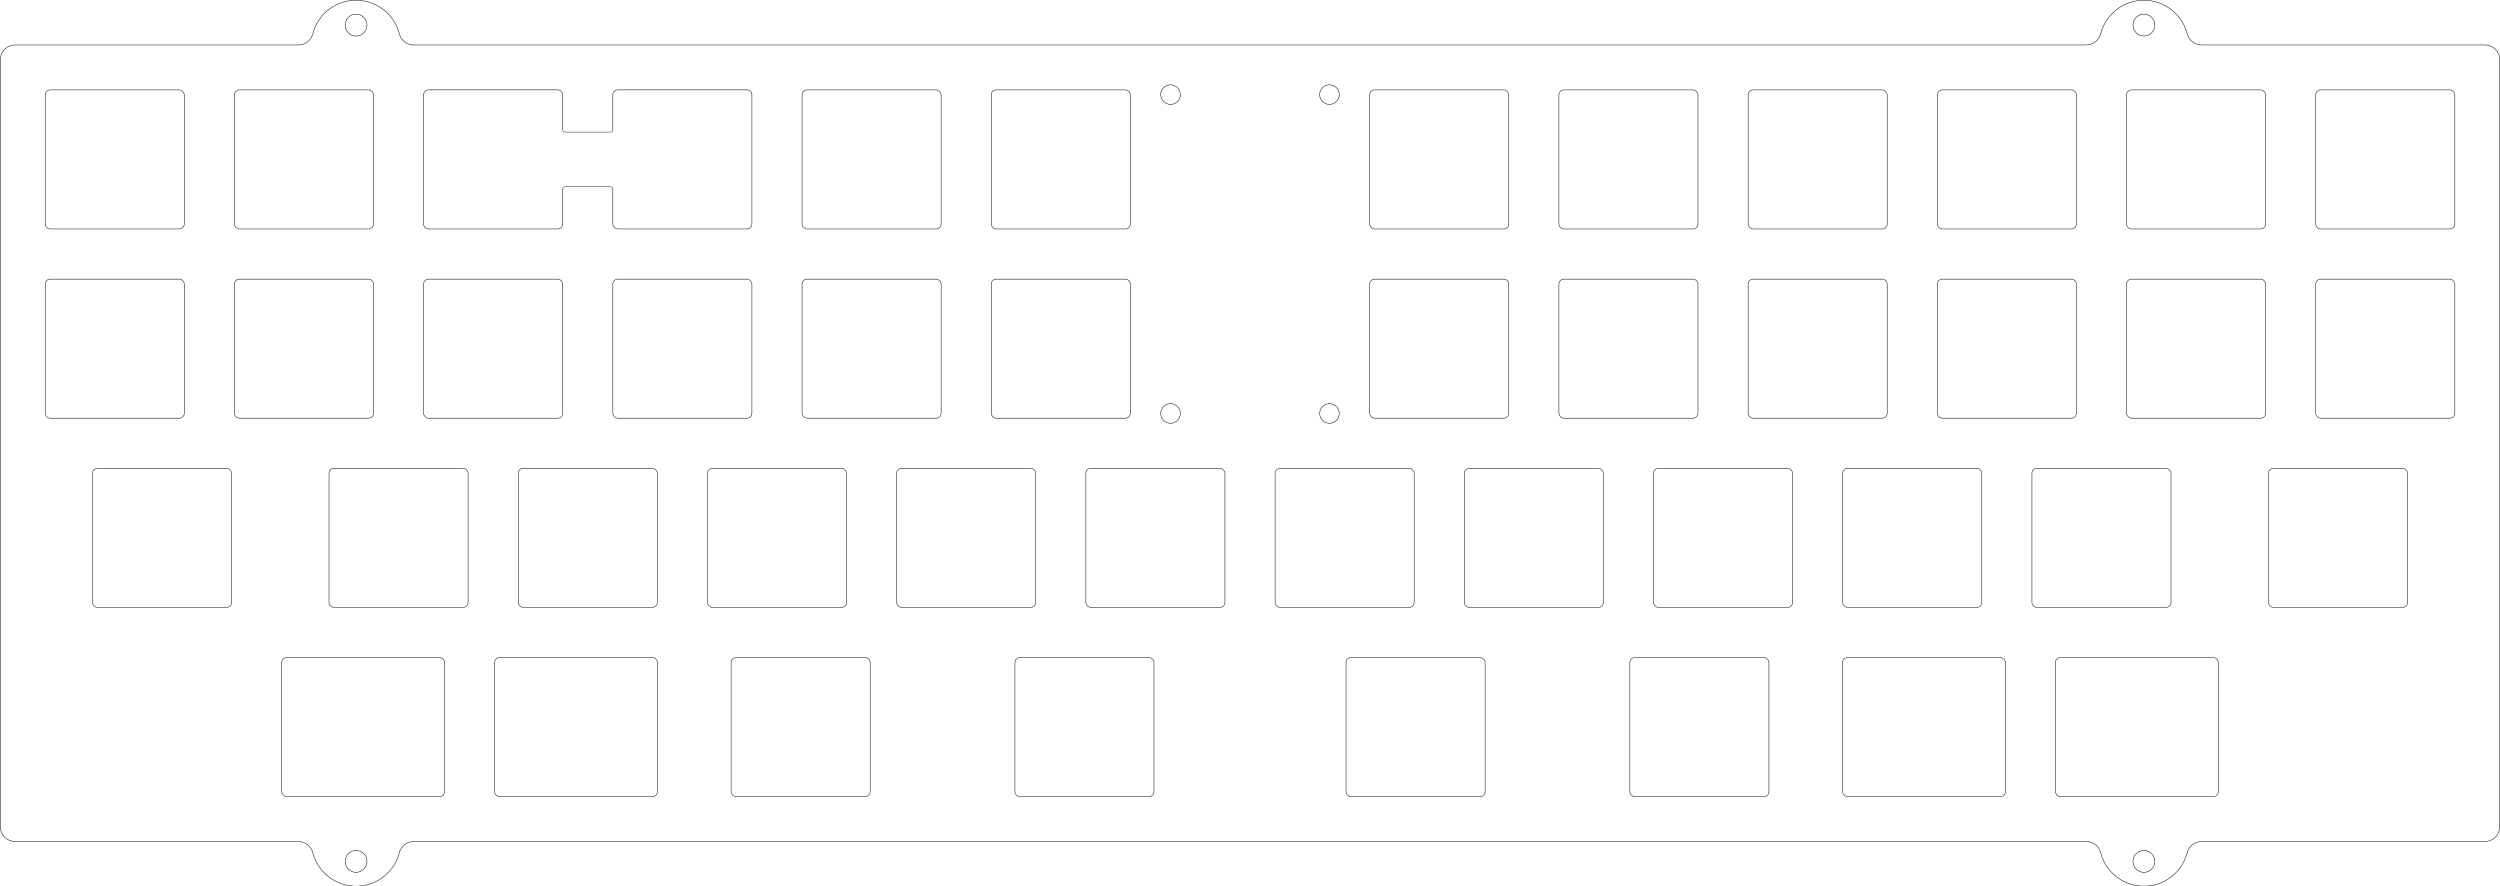 <?xml version="1.0" encoding="UTF-8"?>
<svg id="preimum" xmlns="http://www.w3.org/2000/svg" viewBox="0 0 713.48 253">
  <defs>
    <style>
      .cls-1 {
        stroke-width: .14px;
      }

      .cls-1, .cls-2, .cls-3 {
        fill: none;
      }

      .cls-1, .cls-3 {
        stroke: #010101;
        stroke-linecap: round;
        stroke-linejoin: round;
      }

      .cls-2 {
        stroke: #231f20;
        stroke-miterlimit: 10;
        stroke-width: .14px;
      }

      .cls-3 {
        stroke-width: .14px;
      }
    </style>
  </defs>
  <g id="LWPOLYLINE">
    <rect class="cls-3" x="228.9" y="25.66" width="39.69" height="39.69" rx="1.42" ry="1.42"/>
  </g>
  <g id="LWPOLYLINE-2" data-name="LWPOLYLINE">
    <rect class="cls-3" x="282.9" y="25.66" width="39.69" height="39.69" rx="1.42" ry="1.42"/>
  </g>
  <g id="LWPOLYLINE-3" data-name="LWPOLYLINE">
    <rect class="cls-3" x="444.9" y="25.66" width="39.69" height="39.69" rx="1.42" ry="1.42"/>
  </g>
  <g id="LWPOLYLINE-4" data-name="LWPOLYLINE">
    <rect class="cls-3" x="498.9" y="25.66" width="39.69" height="39.69" rx="1.42" ry="1.42"/>
  </g>
  <g id="LWPOLYLINE-5" data-name="LWPOLYLINE">
    <rect class="cls-3" x="552.9" y="25.66" width="39.69" height="39.69" rx="1.42" ry="1.42"/>
  </g>
  <g id="LWPOLYLINE-6" data-name="LWPOLYLINE">
    <rect class="cls-3" x="390.9" y="25.66" width="39.69" height="39.69" rx="1.42" ry="1.42"/>
  </g>
  <g id="LWPOLYLINE-7" data-name="LWPOLYLINE">
    <rect class="cls-3" x="120.9" y="79.66" width="39.69" height="39.69" rx="1.42" ry="1.42"/>
  </g>
  <rect class="cls-3" x="228.9" y="79.66" width="39.69" height="39.69" rx="1.42" ry="1.42"/>
  <g id="LWPOLYLINE-8" data-name="LWPOLYLINE">
    <rect class="cls-3" x="282.9" y="79.66" width="39.69" height="39.69" rx="1.42" ry="1.42"/>
  </g>
  <g id="LWPOLYLINE-9" data-name="LWPOLYLINE">
    <rect class="cls-3" x="174.9" y="79.66" width="39.69" height="39.69" rx="1.42" ry="1.42"/>
  </g>
  <g id="LWPOLYLINE-10" data-name="LWPOLYLINE">
    <rect class="cls-3" x="12.9" y="79.66" width="39.69" height="39.69" rx="1.42" ry="1.42"/>
  </g>
  <g id="LWPOLYLINE-11" data-name="LWPOLYLINE">
    <rect class="cls-3" x="660.9" y="25.66" width="39.69" height="39.69" rx="1.42" ry="1.42"/>
  </g>
  <g id="LWPOLYLINE-12" data-name="LWPOLYLINE">
    <rect class="cls-3" x="66.9" y="79.66" width="39.69" height="39.69" rx="1.42" ry="1.42"/>
  </g>
  <g id="LWPOLYLINE-13" data-name="LWPOLYLINE">
    <rect class="cls-3" x="606.9" y="25.66" width="39.69" height="39.69" rx="1.42" ry="1.42"/>
  </g>
  <g id="LWPOLYLINE-14" data-name="LWPOLYLINE">
    <rect class="cls-3" x="12.9" y="25.66" width="39.69" height="39.69" rx="1.42" ry="1.42"/>
  </g>
  <g id="LWPOLYLINE-15" data-name="LWPOLYLINE">
    <rect class="cls-3" x="66.9" y="25.66" width="39.69" height="39.69" rx="1.42" ry="1.42"/>
  </g>
  <g id="LWPOLYLINE-16" data-name="LWPOLYLINE">
    <path class="cls-3" d="m160.58,54v9.92c0,.78-.63,1.42-1.42,1.42h-36.85c-.78,0-1.42-.63-1.42-1.42V27.07c0-.78.63-1.42,1.42-1.42h36.85c.78,0,1.42.63,1.42,1.42v9.92"/>
  </g>
  <g id="LWPOLYLINE-17" data-name="LWPOLYLINE">
    <path class="cls-3" d="m174.9,36.99v-9.92c0-.78.63-1.42,1.42-1.42h36.85c.78,0,1.42.63,1.42,1.42v36.85c0,.78-.63,1.42-1.42,1.42h-36.85c-.78,0-1.42-.63-1.42-1.42v-9.92"/>
  </g>
  <g id="LWPOLYLINE-18" data-name="LWPOLYLINE">
    <rect class="cls-3" x="390.9" y="79.66" width="39.69" height="39.69" rx="1.42" ry="1.42"/>
  </g>
  <g id="LWPOLYLINE-19" data-name="LWPOLYLINE">
    <rect class="cls-3" x="93.9" y="133.66" width="39.69" height="39.69" rx="1.42" ry="1.42"/>
  </g>
  <g id="LWPOLYLINE-20" data-name="LWPOLYLINE">
    <rect class="cls-3" x="552.9" y="79.66" width="39.69" height="39.69" rx="1.42" ry="1.42"/>
  </g>
  <g id="LWPOLYLINE-21" data-name="LWPOLYLINE">
    <rect class="cls-3" x="660.9" y="79.66" width="39.69" height="39.69" rx="1.42" ry="1.42"/>
  </g>
  <g id="LWPOLYLINE-22" data-name="LWPOLYLINE">
    <rect class="cls-3" x="444.9" y="79.66" width="39.69" height="39.69" rx="1.42" ry="1.42"/>
  </g>
  <g id="LWPOLYLINE-23" data-name="LWPOLYLINE">
    <rect class="cls-3" x="498.9" y="79.66" width="39.69" height="39.69" rx="1.42" ry="1.42"/>
  </g>
  <g id="LWPOLYLINE-24" data-name="LWPOLYLINE">
    <rect class="cls-3" x="606.9" y="79.66" width="39.69" height="39.69" rx="1.42" ry="1.42"/>
  </g>
  <g id="LWPOLYLINE-25" data-name="LWPOLYLINE">
    <rect class="cls-3" x="255.9" y="133.66" width="39.69" height="39.69" rx="1.42" ry="1.42"/>
  </g>
  <g id="LWPOLYLINE-26" data-name="LWPOLYLINE">
    <rect class="cls-3" x="309.9" y="133.66" width="39.69" height="39.69" rx="1.42" ry="1.42"/>
  </g>
  <g id="LWPOLYLINE-27" data-name="LWPOLYLINE">
    <rect class="cls-3" x="201.9" y="133.66" width="39.69" height="39.69" rx="1.42" ry="1.42"/>
  </g>
  <g id="LWPOLYLINE-28" data-name="LWPOLYLINE">
    <rect class="cls-3" x="147.9" y="133.66" width="39.69" height="39.69" rx="1.42" ry="1.42"/>
  </g>
  <g id="LWPOLYLINE-29" data-name="LWPOLYLINE">
    <rect class="cls-3" x="363.9" y="133.66" width="39.69" height="39.69" rx="1.42" ry="1.42"/>
  </g>
  <g id="LWPOLYLINE-30" data-name="LWPOLYLINE">
    <rect class="cls-3" x="417.9" y="133.66" width="39.69" height="39.69" rx="1.42" ry="1.42"/>
  </g>
  <g id="LWPOLYLINE-31" data-name="LWPOLYLINE">
    <rect class="cls-3" x="471.9" y="133.66" width="39.69" height="39.69" rx="1.42" ry="1.42"/>
  </g>
  <g id="LWPOLYLINE-32" data-name="LWPOLYLINE">
    <rect class="cls-3" x="579.9" y="133.66" width="39.69" height="39.69" rx="1.42" ry="1.42"/>
  </g>
  <g id="LWPOLYLINE-33" data-name="LWPOLYLINE">
    <rect class="cls-3" x="525.9" y="133.66" width="39.69" height="39.69" rx="1.42" ry="1.42"/>
  </g>
  <g id="LWPOLYLINE-34" data-name="LWPOLYLINE">
    <rect class="cls-3" x="26.4" y="133.66" width="39.69" height="39.69" rx="1.42" ry="1.42"/>
  </g>
  <g id="LWPOLYLINE-35" data-name="LWPOLYLINE">
    <rect class="cls-3" x="647.4" y="133.66" width="39.69" height="39.69" rx="1.42" ry="1.42"/>
  </g>
  <g id="LWPOLYLINE-36" data-name="LWPOLYLINE">
    <rect class="cls-3" x="208.65" y="187.66" width="39.69" height="39.69" rx="1.42" ry="1.42"/>
  </g>
  <g id="LWPOLYLINE-37" data-name="LWPOLYLINE">
    <rect class="cls-3" x="289.65" y="187.66" width="39.69" height="39.69" rx="1.42" ry="1.42"/>
  </g>
  <g id="LWPOLYLINE-38" data-name="LWPOLYLINE">
    <rect class="cls-3" x="384.15" y="187.66" width="39.69" height="39.69" rx="1.42" ry="1.42"/>
  </g>
  <g id="LWPOLYLINE-39" data-name="LWPOLYLINE">
    <rect class="cls-3" x="465.15" y="187.66" width="39.69" height="39.69" rx="1.42" ry="1.42"/>
  </g>
  <line class="cls-2" x1="161.29" y1="37.7" x2="174.19" y2="37.7"/>
  <path class="cls-2" d="m161.29,37.7c-.39,0-.71-.32-.71-.71"/>
  <path class="cls-2" d="m174.9,36.99c0,.39-.32.71-.71.71"/>
  <path class="cls-2" d="m160.58,54c0-.39.32-.71.71-.71"/>
  <path class="cls-2" d="m174.19,53.29c.39,0,.71.32.71.71"/>
  <line class="cls-2" x1="161.29" y1="53.29" x2="174.19" y2="53.29"/>
  <rect class="cls-3" x="80.4" y="187.66" width="46.47" height="39.69" rx="1.42" ry="1.42"/>
  <rect class="cls-3" x="141.15" y="187.66" width="46.47" height="39.69" rx="1.42" ry="1.42"/>
  <rect class="cls-3" x="525.86" y="187.66" width="46.47" height="39.69" rx="1.42" ry="1.42"/>
  <rect class="cls-3" x="586.61" y="187.66" width="46.47" height="39.69" rx="1.42" ry="1.42"/>
  <g>
    <g>
      <circle class="cls-3" cx="334.06" cy="27" r="2.8"/>
      <circle class="cls-3" cx="379.42" cy="27" r="2.8"/>
    </g>
    <g>
      <circle class="cls-3" cx="334.06" cy="118" r="2.8"/>
      <circle class="cls-3" cx="379.42" cy="118" r="2.8"/>
    </g>
  </g>
  <g>
    <g id="LWPOLYLINE-40" data-name="LWPOLYLINE">
      <path class="cls-1" d="m89.27,9.64c1.16-4.49,4.67-8,9.16-9.16,6.82-1.76,13.78,2.34,15.54,9.16.48,1.88,2.18,3.19,4.12,3.19h477.3c1.94,0,3.63-1.31,4.12-3.19,1.16-4.49,4.67-8,9.16-9.16,6.82-1.76,13.78,2.34,15.54,9.16.48,1.88,2.18,3.19,4.12,3.19h80.83c2.35,0,4.25,1.9,4.25,4.25v218.83c0,2.35-1.9,4.25-4.25,4.25h-80.83c-1.94,0-3.63,1.31-4.12,3.19-1.16,4.49-4.67,8-9.16,9.16-6.82,1.76-13.78-2.34-15.54-9.16-.48-1.88-2.18-3.19-4.12-3.19H118.09c-1.94,0-3.63,1.31-4.12,3.19-1.16,4.49-4.67,8-9.16,9.16-6.82,1.76-13.78-2.34-15.54-9.16-.48-1.88-2.18-3.19-4.12-3.19H4.32c-2.35,0-4.25-1.9-4.25-4.25V17.08c0-2.35,1.9-4.25,4.25-4.25h80.83c1.94,0,3.63-1.31,4.12-3.19Z"/>
    </g>
    <g id="CIRCLE">
      <circle class="cls-1" cx="101.62" cy="7.16" r="3.12"/>
    </g>
    <g id="CIRCLE-2" data-name="CIRCLE">
      <circle class="cls-1" cx="101.62" cy="245.84" r="3.12"/>
    </g>
    <g id="CIRCLE-3" data-name="CIRCLE">
      <circle class="cls-1" cx="611.86" cy="245.84" r="3.12"/>
    </g>
    <g id="CIRCLE-4" data-name="CIRCLE">
      <circle class="cls-1" cx="611.86" cy="7.16" r="3.12"/>
    </g>
  </g>
</svg>